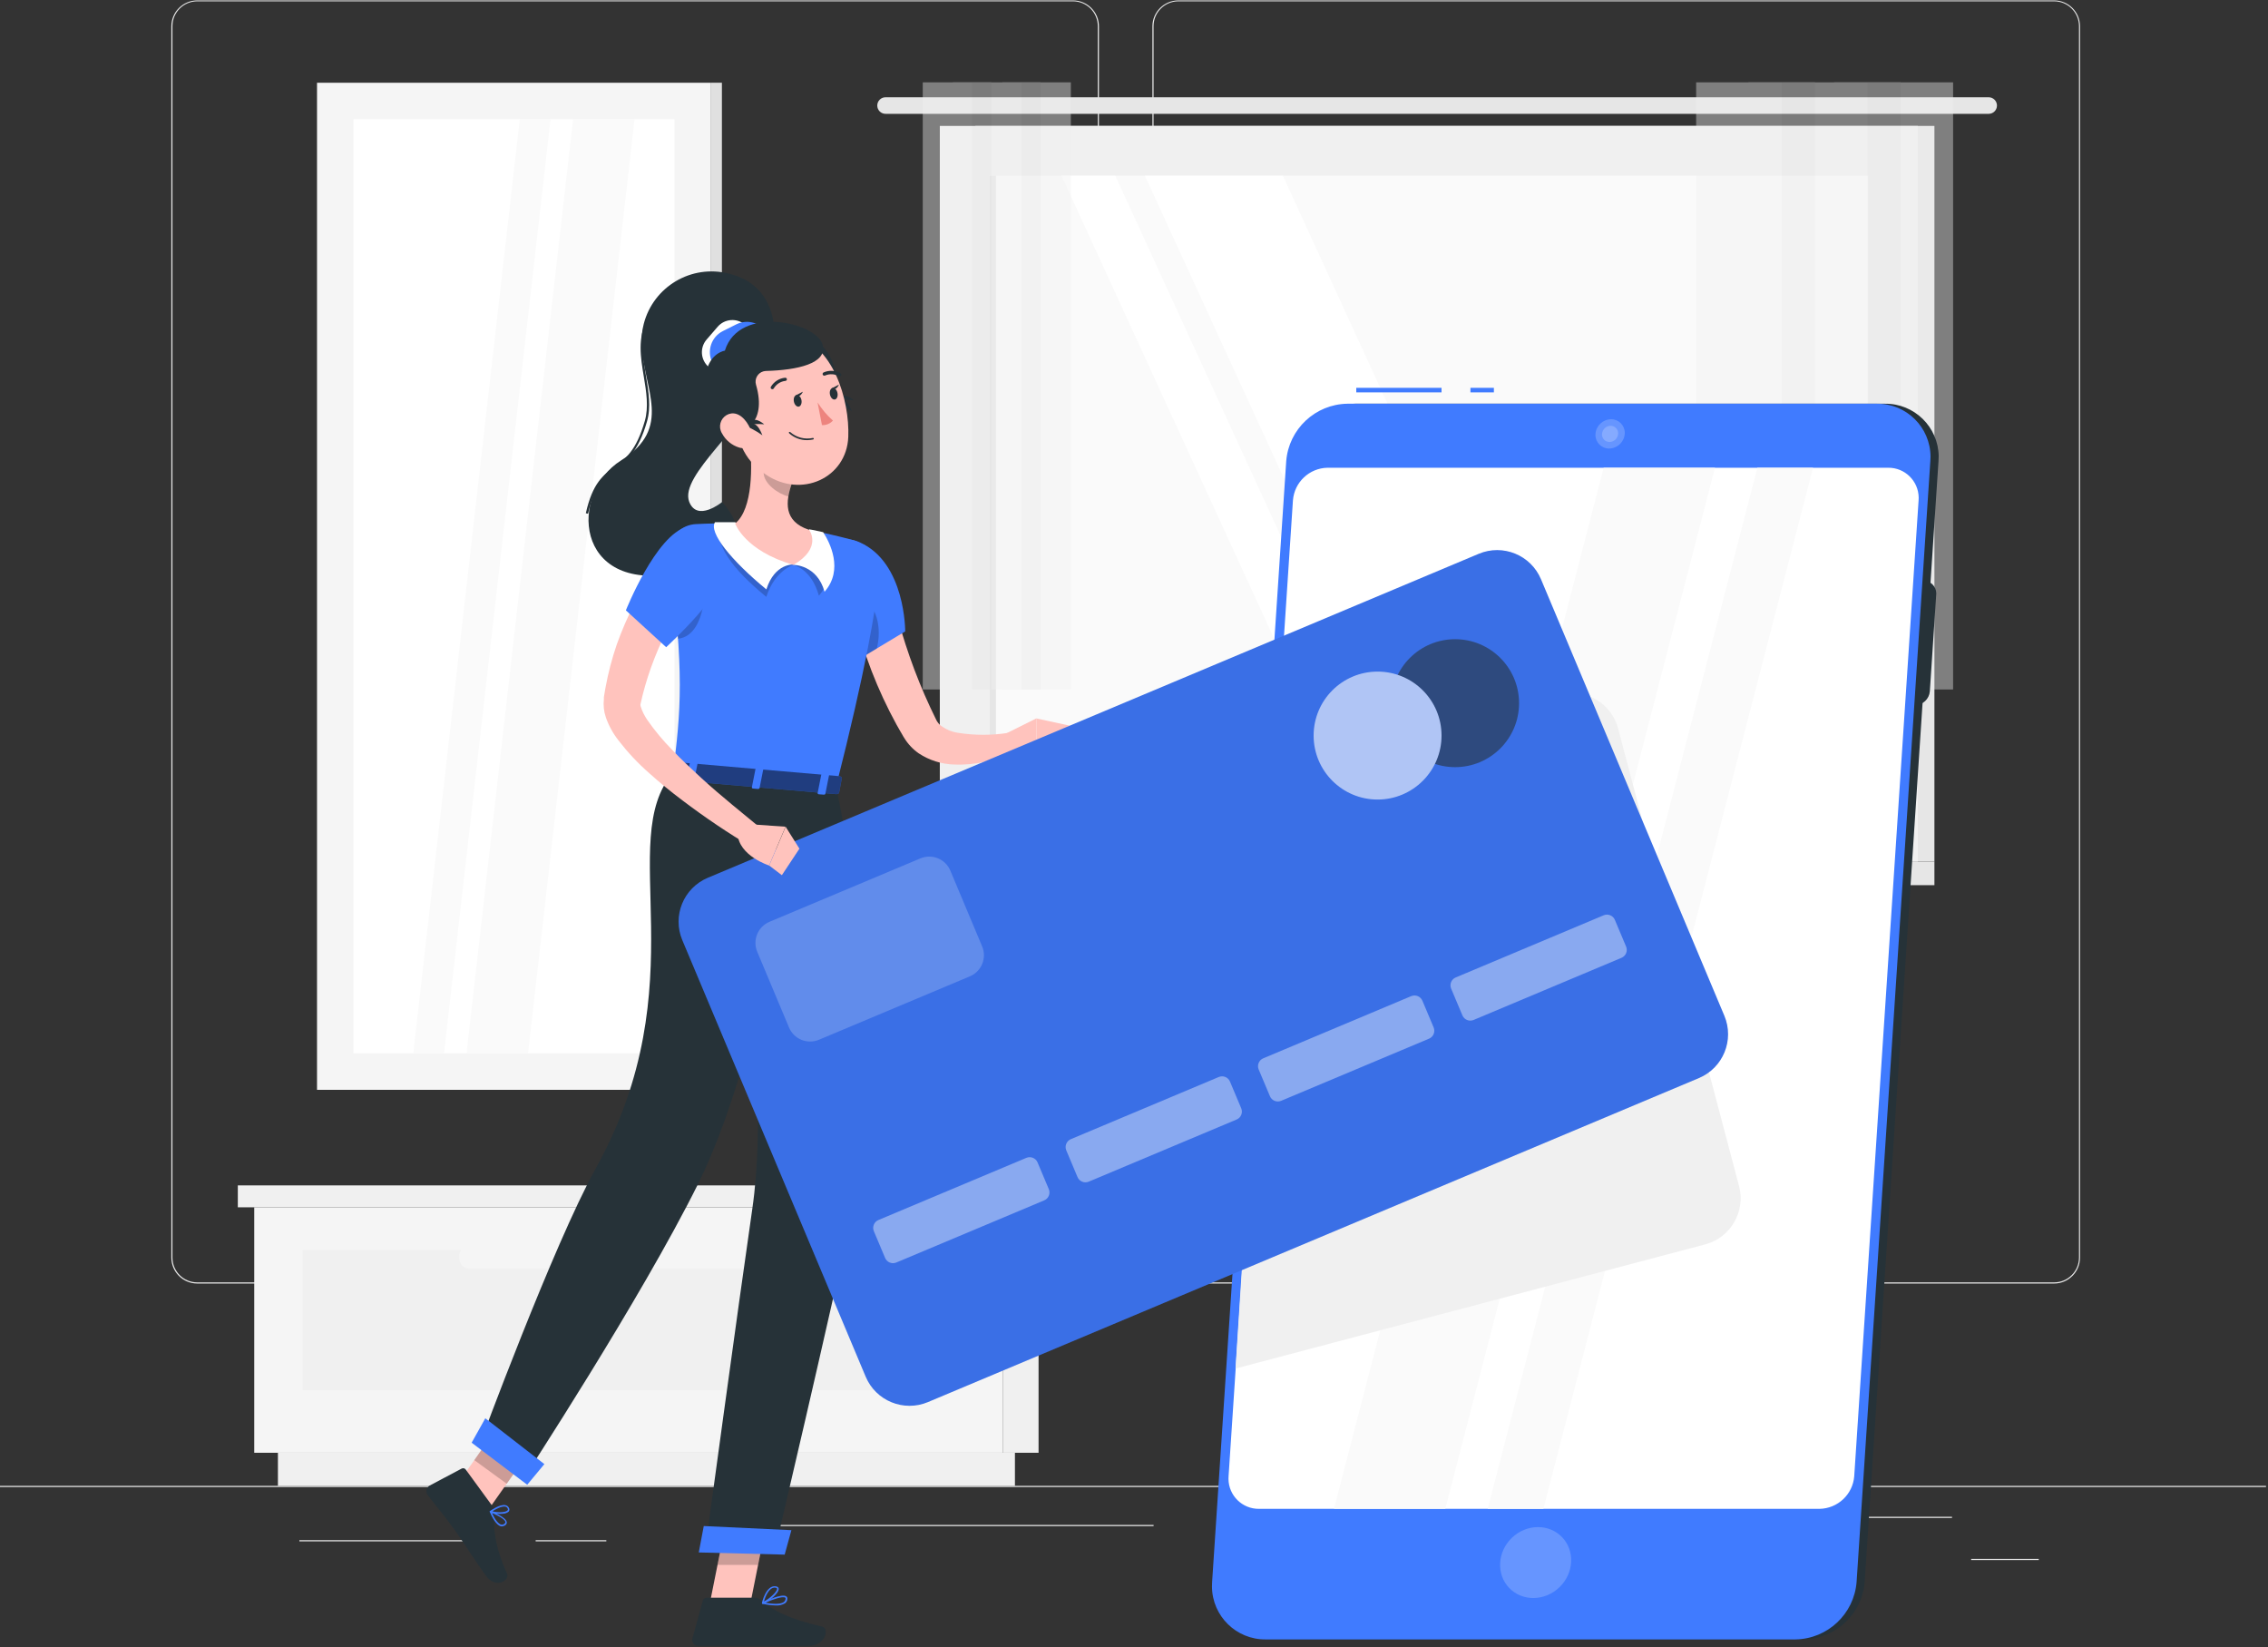 <?xml version="1.0" encoding="utf-8"?>
<!-- Generator: Adobe Illustrator 24.1.3, SVG Export Plug-In . SVG Version: 6.00 Build 0)  -->
<svg version="1.1" id="Layer_1" xmlns="http://www.w3.org/2000/svg" xmlns:xlink="http://www.w3.org/1999/xlink" x="0px" y="0px"
	 viewBox="0 0 500 363" style="enable-background:new 0 0 500 363;" xml:space="preserve">
<rect x="0" y="0" width="500" height="363" fill="#333333" stroke="none"/>
<style type="text/css">
	.st0{fill:#EBEBEB;}
	.st1{fill:#F0F0F0;}
	.st2{fill:#F5F5F5;}
	.st3{fill:#E6E6E6;}
	.st4{fill:#FAFAFA;}
	.st5{fill:#FFFFFF;}
	.st6{opacity:0.4;}
	.st7{fill:#E0E0E0;}
	.st8{fill:#263238;}
	.st9{fill:#407BFF;}
	.st10{opacity:0.2;fill:#FFFFFF;enable-background:new    ;}
	.st11{fill:#FFC3BD;}
	.st12{opacity:0.2;enable-background:new    ;}
	.st13{opacity:0.1;enable-background:new    ;}
	.st14{opacity:0.4;fill:#FFFFFF;enable-background:new    ;}
	.st15{opacity:0.6;}
	.st16{opacity:0.5;enable-background:new    ;}
	.st17{fill:#ED847E;}
</style>
<g id="freepik--background-complete--inject-81">
	<rect x="-0.44" y="327.49" class="st0" width="500" height="0.25"/>
	<rect x="434.56" y="343.58" class="st0" width="14.9" height="0.25"/>
	<rect x="322.09" y="346.3" class="st0" width="8.69" height="0.25"/>
	<rect x="396.15" y="334.3" class="st0" width="34.19" height="0.25"/>
	<rect x="66" y="339.46" class="st0" width="43.19" height="0.25"/>
	<rect x="118.09" y="339.46" class="st0" width="15.58" height="0.25"/>
	<rect x="160.64" y="336.1" class="st0" width="93.68" height="0.25"/>
	<path class="st0" d="M236.56,282.89H43.47c-3.15-0.01-5.7-2.56-5.7-5.71V5.75c0.03-3.13,2.57-5.65,5.7-5.66h193.09
		c3.15,0,5.71,2.56,5.71,5.71c0,0,0,0,0,0v271.38C242.27,280.33,239.71,282.89,236.56,282.89z M43.47,0.29
		c-3.01,0.01-5.45,2.45-5.45,5.46v271.43c0,3.01,2.44,5.45,5.45,5.46h193.09c3.01-0.01,5.45-2.45,5.46-5.46V5.75
		c-0.01-3.01-2.45-5.45-5.46-5.46H43.47z"/>
	<path class="st0" d="M452.87,282.89h-193.1c-3.15-0.01-5.7-2.56-5.71-5.71V5.75c0.03-3.13,2.58-5.65,5.71-5.66h193.1
		c3.13,0.01,5.66,2.53,5.69,5.66v271.43C458.56,280.32,456.01,282.88,452.87,282.89z M259.77,0.29c-3.01,0.01-5.45,2.45-5.46,5.46
		v271.43c0.01,3.01,2.45,5.45,5.46,5.46h193.1c3.01-0.01,5.45-2.45,5.46-5.46V5.75c-0.01-3.01-2.45-5.45-5.46-5.46H259.77z"/>
	<rect x="221.06" y="266.09" class="st1" width="7.9" height="54.1"/>
	<rect x="61.27" y="320.19" class="st1" width="162.48" height="7.3"/>
	<rect x="56.05" y="266.09" class="st2" width="165.01" height="54.1"/>
	<rect x="66.72" y="275.51" class="st1" width="143.66" height="30.9"/>
	<path class="st2" d="M173.51,279.64h-69.9c-1.31,0-2.37-1.06-2.37-2.37v-0.44c0-1.31,1.06-2.37,2.37-2.37h69.9
		c1.31,0,2.37,1.06,2.37,2.37v0.44C175.88,278.58,174.82,279.64,173.51,279.64z"/>
	<rect x="52.43" y="261.26" class="st1" width="168.63" height="4.83"/>
	<rect x="221.06" y="261.26" class="st3" width="11.69" height="4.83"/>
	<rect x="215.03" y="27.75" class="st3" width="211.43" height="162.15"/>
	<path class="st3" d="M195.24,21.44h243.18c1.01,0,1.83,0.82,1.83,1.83l0,0c-0.01,1.01-0.82,1.82-1.83,1.82H195.24
		c-1.01,0.01-1.83-0.81-1.84-1.82c0,0,0-0.01,0-0.01l0,0C193.4,22.25,194.23,21.43,195.24,21.44
		C195.24,21.44,195.24,21.44,195.24,21.44z"/>
	<rect x="207.19" y="27.75" class="st1" width="215.61" height="162.15"/>
	<polygon class="st3" points="215.03,189.9 426.46,189.9 426.46,195.09 209.63,195.09 	"/>
	<polygon class="st1" points="194.13,189.9 409.74,189.9 404.34,195.09 188.74,195.09 	"/>
	<rect x="218.16" y="38.72" class="st4" width="193.66" height="140.21"/>
	<polygon class="st5" points="347.2,178.92 282.81,38.72 252.4,38.72 316.8,178.92 	"/>
	<polygon class="st5" points="310.27,178.92 245.87,38.72 234.02,38.72 298.42,178.92 	"/>
	<rect x="218.17" y="38.72" class="st3" width="1.39" height="140.21"/>
	<g class="st6">
		<rect x="411.7" y="18.15" class="st1" width="18.88" height="133.81"/>
		<rect x="404.34" y="18.15" class="st3" width="14.71" height="133.81"/>
		<rect x="392.82" y="18.15" class="st1" width="18.88" height="133.81"/>
		<rect x="385.46" y="18.15" class="st3" width="14.71" height="133.81"/>
		<rect x="373.93" y="18.15" class="st1" width="18.88" height="133.81"/>
	</g>
	<g class="st6">
		<rect x="225.2" y="18.15" class="st1" width="10.88" height="133.81"/>
		<rect x="220.95" y="18.15" class="st3" width="8.48" height="133.81"/>
		<rect x="214.31" y="18.15" class="st1" width="10.88" height="133.81"/>
		<rect x="210.07" y="18.15" class="st3" width="8.48" height="133.81"/>
		<rect x="203.43" y="18.15" class="st1" width="10.88" height="133.81"/>
	</g>
	<rect x="69.89" y="18.24" class="st2" width="86.87" height="221.96"/>
	<rect x="156.77" y="18.23" class="st7" width="2.38" height="221.96"/>
	<rect x="77.93" y="26.28" class="st5" width="70.78" height="205.87"/>
	<polygon class="st4" points="102.85,232.15 126.34,26.28 139.89,26.28 116.41,232.15 	"/>
	<polygon class="st4" points="91.11,232.15 114.59,26.28 121.37,26.28 97.89,232.15 	"/>
</g>
<g id="freepik--Device--inject-81">
	<path class="st8" d="M397.61,361.33h-116.8c-6.47,0.07-11.78-5.12-11.85-11.59c0-0.35,0.01-0.7,0.04-1.05l16.3-247.07
		c0.57-7.05,6.4-12.52,13.47-12.64h116.79c6.47-0.06,11.77,5.13,11.84,11.6c0,0.35-0.01,0.69-0.04,1.04l-16.28,247.07
		C410.51,355.74,404.68,361.21,397.61,361.33z"/>
	<path class="st8" d="M422.2,155.42h-14.14c-1.56,0.02-2.84-1.24-2.86-2.8c0-0.08,0-0.17,0.01-0.25l1.41-21.4
		c0.16-1.68,1.57-2.98,3.26-3h14.13c1.56-0.01,2.84,1.24,2.86,2.8c0,0.07,0,0.13-0.01,0.2l-1.41,21.4
		C425.31,154.07,423.9,155.39,422.2,155.42z"/>
	<rect x="324.17" y="85.48" class="st9" width="5.17" height="1"/>
	<rect x="299" y="85.48" class="st9" width="18.8" height="1"/>
	<path class="st9" d="M395.83,361.33h-116.8c-6.48,0.06-11.78-5.14-11.84-11.61c0-0.34,0.01-0.68,0.03-1.03l16.34-247.07
		c0.57-7.05,6.4-12.52,13.47-12.64h116.8c6.47-0.03,11.74,5.2,11.77,11.67c0,0.32-0.01,0.64-0.04,0.97L409.3,348.69
		C408.73,355.74,402.9,361.21,395.83,361.33z"/>
	<path class="st5" d="M401.13,332.55H277.56c-3.68,0.04-6.69-2.91-6.73-6.59c0-0.2,0-0.39,0.02-0.59l14.19-215.1
		c0.32-4,3.61-7.1,7.62-7.18h123.6c3.68-0.04,6.69,2.91,6.73,6.59c0,0.2,0,0.39-0.02,0.59l-14.19,215.1
		C408.46,329.37,405.15,332.48,401.13,332.55z"/>
	<polygon class="st4" points="378.08,103.09 353.54,103.09 294.09,332.55 318.63,332.55 	"/>
	<polygon class="st4" points="399.7,103.09 387.43,103.09 327.98,332.55 340.25,332.55 	"/>
	<path class="st1" d="M383.4,261.45l-26.68-100.91c-1.49-5.59-7.21-8.92-12.8-7.45l-63.12,16.68l-8.42,131.86l103.57-27.37
		C381.53,272.76,384.86,267.04,383.4,261.45z"/>
	
		<ellipse transform="matrix(0.719 -0.695 0.695 0.719 -144.092 332.201)" class="st10" cx="338.55" cy="344.2" rx="8.08" ry="7.56"/>
	<path class="st10" d="M358.19,95.63c-0.14,1.81-1.64,3.2-3.45,3.23c-1.66,0-3-1.33-3.01-2.99c0-0.08,0-0.16,0.01-0.24
		c0.14-1.81,1.64-3.21,3.45-3.23c1.66,0,3,1.33,3.01,2.99C358.2,95.47,358.19,95.55,358.19,95.63z"/>
	<path class="st10" d="M356.73,95.63c-0.07,0.99-0.89,1.77-1.89,1.78c-0.91,0.01-1.65-0.71-1.67-1.61c0-0.06,0-0.11,0.01-0.17
		c0.07-0.99,0.89-1.77,1.89-1.78c0.91-0.01,1.65,0.71,1.67,1.61C356.73,95.52,356.73,95.57,356.73,95.63z"/>
</g>
<g id="freepik--Character--inject-81">
	<path class="st8" d="M168.88,83.15c3.73-9.17,2.39-20.34-8.19-22.84c-8.24-2.12-16.64,2.84-18.77,11.08
		c-0.38,1.47-0.54,2.99-0.47,4.51c0.42,10,7,18.33-4.53,25.58s-10.3,29.1,12,24.88c22.3-4.22,10.25-15.69,10.25-15.69
		s-5.47,4.46-7.23-0.08C149.71,104.71,164.56,93.88,168.88,83.15z"/>
	<path class="st8" d="M129.64,113.23l-0.49-0.11c1.49-6.67,3.83-8.39,6.3-10.21s4.81-3.55,6.7-10.11c0.89-3.09,0.33-6.51-0.22-9.81
		c-0.7-4.21-1.42-8.57,0.75-12.47l0.43,0.25c-2.08,3.74-1.37,8-0.69,12.14c0.56,3.36,1.14,6.83,0.21,10
		c-1.93,6.72-4.45,8.57-6.88,10.37S131.09,106.75,129.64,113.23z"/>
	<path class="st11" d="M197.28,133.52c0.07,0.34,0.19,0.85,0.3,1.31l0.35,1.41c0.24,0.95,0.51,1.9,0.79,2.85
		c0.57,1.89,1.18,3.8,1.84,5.68c1.32,3.78,2.83,7.5,4.52,11.13l1.26,2.63c0.21,0.47,0.52,0.89,0.89,1.25
		c1.12,0.9,2.47,1.5,3.89,1.72c3.74,0.6,7.55,0.6,11.29,0l1.35,4.25c-1.03,0.46-2.09,0.86-3.17,1.2c-1.07,0.36-2.16,0.66-3.26,0.9
		c-2.29,0.53-4.65,0.75-7,0.65c-2.77-0.08-5.46-0.93-7.77-2.45c-1.3-0.9-2.4-2.07-3.22-3.42l-0.16-0.25l-0.1-0.17l-0.2-0.36
		l-0.41-0.7l-0.81-1.42c-2.09-3.81-3.93-7.76-5.5-11.82c-0.76-2-1.51-4.09-2.12-6.2c-0.3-1-0.6-2.11-0.87-3.19s-0.51-2.1-0.73-3.38
		L197.28,133.52z"/>
	<path class="st9" d="M189.56,119.54c10.09,4.5,10,19.62,10,19.62l-10.63,6.39c0,0-8-11.84-7.4-17.22
		C182.12,122.72,183.84,117.01,189.56,119.54z"/>
	<path class="st12" d="M191.15,132.44c-2.76-2.79-5.19,0.43-7.41,4c1.52,3.16,3.26,6.21,5.19,9.13l4.36-2.62
		C194.15,139.62,193.9,135.24,191.15,132.44z"/>
	<path class="st11" d="M221.36,161.88l7.1-3.54l0.08,9.29c0,0-5.3,0.92-8.83-2.8L221.36,161.88z"/>
	<polygon class="st11" points="236.09,159.99 234.87,166.89 228.54,167.63 228.46,158.34 	"/>
	<polygon class="st11" points="156.37,353.95 165.15,354.79 169.24,334.36 160.46,333.52 	"/>
	<polygon class="st11" points="98.8,330 105.94,335.2 117.85,318.3 110.7,313.1 	"/>
	<path class="st8" d="M108.56,331.95l-5.88-8.05c-0.2-0.3-0.6-0.39-0.91-0.22l-7.05,3.74c-0.68,0.4-0.92,1.27-0.52,1.95
		c0.03,0.05,0.06,0.09,0.09,0.14c2.1,2.77,3.25,4,5.84,7.55c1.6,2.18,4.8,7.23,7,10.24s5.29,1,4.65-0.45
		c-2.9-6.51-3-10.32-2.78-13.37C109.04,332.93,108.88,332.39,108.56,331.95z"/>
	<path class="st8" d="M166.31,352.14h-10.54c-0.39,0-0.73,0.26-0.83,0.64l-2.29,8.31c-0.2,0.7,0.2,1.42,0.9,1.62
		c0.12,0.04,0.25,0.05,0.38,0.05c3.72,0,5.48,0,10.11,0h14.17c3.85,0,4.65-3.89,3.06-4.25c-7.14-1.58-11.26-3.76-13.47-5.84
		C167.38,352.31,166.85,352.12,166.31,352.14z"/>
	<polygon class="st12" points="169.24,334.37 167.13,344.9 158.18,344.9 160.46,333.53 	"/>
	<polygon class="st12" points="110.7,313.1 117.85,318.31 111.71,327.02 104.56,321.81 	"/>
	<path class="st9" d="M193.72,127.51c-0.62,6.75-2.86,20-9.41,45.89l-35.94-3.11c1.73-13.49,2.54-22.23-0.84-47.77
		c-0.44-3.4,1.96-6.52,5.36-6.96c0.14-0.02,0.28-0.03,0.42-0.04c2.59-0.14,5.67-0.23,8.76-0.11c5.47,0.08,10.92,0.55,16.32,1.41
		c3.17,0.57,6.55,1.39,9.3,2.11C191.52,119.93,194.07,123.56,193.72,127.51z"/>
	<path class="st12" d="M148.45,130c0.46,4,0.8,7.57,1,10.77c3.31-0.29,5.75-3.92,6-11.51C154.21,125.59,151.26,126.92,148.45,130z"
		/>
	<path class="st8" d="M184.31,173.4c0,0,12.16,53.8,4,91.73c-5.43,25.4-17.52,76.71-17.52,76.71l-15.33-0.39
		c0,0,7.32-53.85,10.39-75c5.25-36.22-7.9-95.29-7.9-95.29L184.31,173.4z"/>
	<path class="st12" d="M170.29,184.27l-7.67,12.09c2.31,14.33,3.78,28.79,4.39,43.3C177.79,220.36,172.68,194.48,170.29,184.27z"/>
	<polygon class="st9" points="172.99,342.64 154.05,342.16 155.15,336.34 174.47,337.25 	"/>
	<path class="st8" d="M176.45,172.83c0,0-7.13,57.05-22.6,88.2c-12.49,25.16-38.62,65.15-38.62,65.15l-9.55-7.65
		c0,0,16.34-44.23,25.62-60.94c22.77-41,4.16-72.25,17.07-87.3L176.45,172.83z"/>
	<path class="st9" d="M156.03,193.47L326,122.06c5.34-2.24,11.48,0.27,13.72,5.6l40.43,96.22c2.24,5.34-0.27,11.48-5.6,13.72
		l-169.98,71.42c-5.34,2.24-11.48-0.27-13.72-5.6l-40.43-96.22C148.18,201.86,150.69,195.72,156.03,193.47z"/>
	<path class="st13" d="M156.03,193.47L326,122.06c5.34-2.24,11.48,0.27,13.72,5.6l40.43,96.22c2.24,5.34-0.27,11.48-5.6,13.72
		l-169.98,71.42c-5.34,2.24-11.48-0.27-13.72-5.6l-40.43-96.22C148.18,201.86,150.69,195.72,156.03,193.47z"/>
	<path class="st10" d="M169.63,203.17l33.28-13.98c2.57-1.08,5.52,0.13,6.6,2.69l7.01,16.7c1.08,2.57-0.13,5.52-2.69,6.6
		l-33.28,13.98c-2.57,1.08-5.52-0.13-6.6-2.69l-7.01-16.7C165.86,207.21,167.07,204.25,169.63,203.17z"/>
	<path class="st14" d="M193.66,268.89l32.61-13.7c0.96-0.4,2.07,0.05,2.47,1.01l2.48,5.89c0.4,0.96-0.05,2.07-1.01,2.47l-32.61,13.7
		c-0.96,0.4-2.07-0.05-2.47-1.01l-2.48-5.89C192.24,270.4,192.7,269.29,193.66,268.89z"/>
	<path class="st14" d="M236.08,251.07l32.61-13.7c0.96-0.4,2.07,0.05,2.47,1.01l2.48,5.89c0.4,0.96-0.05,2.07-1.01,2.47l-32.61,13.7
		c-0.96,0.4-2.07-0.05-2.47-1.01l-2.48-5.89C234.67,252.58,235.12,251.47,236.08,251.07z"/>
	<path class="st14" d="M278.5,233.25l32.61-13.7c0.96-0.4,2.07,0.05,2.47,1.01l2.48,5.89c0.4,0.96-0.05,2.07-1.01,2.47l-32.61,13.7
		c-0.96,0.4-2.07-0.05-2.47-1.01l-2.48-5.89C277.08,234.76,277.54,233.65,278.5,233.25z"/>
	<path class="st14" d="M320.93,215.43l32.61-13.7c0.96-0.4,2.07,0.05,2.47,1.01l2.48,5.89c0.4,0.96-0.05,2.07-1.01,2.47l-32.61,13.7
		c-0.96,0.4-2.07-0.05-2.47-1.01l-2.48-5.89C319.51,216.94,319.96,215.83,320.93,215.43z"/>
	<g class="st15">
		<circle class="st8" cx="320.79" cy="154.98" r="14.1"/>
		<circle class="st5" cx="303.7" cy="162.12" r="14.1"/>
	</g>
	<polygon class="st9" points="116.23,327.24 103.98,317.97 106.99,312.59 120.01,322.69 	"/>
	<path class="st9" d="M148.01,168.14l-1.9,3.08c-0.15,0.23,0.13,0.52,0.54,0.55l37.7,3.26c0.32,0,0.6-0.11,0.64-0.31l0.6-3.19
		c0.05-0.22-0.22-0.43-0.57-0.46l-36.4-3.15C148.39,167.88,148.16,167.96,148.01,168.14z"/>
	<path class="st16" d="M148.01,168.14l-1.9,3.08c-0.15,0.23,0.13,0.52,0.54,0.55l37.7,3.26c0.32,0,0.6-0.11,0.64-0.31l0.6-3.19
		c0.05-0.22-0.22-0.43-0.57-0.46l-36.4-3.15C148.39,167.88,148.16,167.96,148.01,168.14z"/>
	<path class="st9" d="M152.56,172.63l-1-0.08c-0.19,0-0.33-0.13-0.31-0.25l0.82-4.14c0-0.13,0.2-0.21,0.4-0.19l1,0.08
		c0.2,0,0.34,0.13,0.31,0.25l-0.82,4.14C152.92,172.56,152.74,172.65,152.56,172.63z"/>
	<path class="st9" d="M181.56,175.14l-1-0.08c-0.19,0-0.33-0.13-0.31-0.25l0.82-4.14c0.07-0.15,0.24-0.23,0.4-0.19l1,0.08
		c0.2,0,0.34,0.13,0.31,0.25l-0.82,4.14C181.95,175.09,181.77,175.16,181.56,175.14z"/>
	<path class="st9" d="M167.06,173.89l-1-0.09c-0.2,0-0.34-0.13-0.31-0.25l0.82-4.14c0-0.12,0.2-0.21,0.39-0.19l1,0.09
		c0.19,0,0.33,0.13,0.31,0.25l-0.82,4.14C167.43,173.82,167.26,173.9,167.06,173.89z"/>
	<path class="st9" d="M110.8,336.4c-0.11,0.02-0.23,0.02-0.34,0c-1.09-0.22-2-2.07-2.48-3.15c-0.04-0.06-0.04-0.13,0-0.19
		c0.05-0.04,0.13-0.04,0.18,0c0.34,0.12,3.32,1.27,3.55,2.36c0.06,0.24-0.03,0.49-0.22,0.65C111.3,336.25,111.06,336.36,110.8,336.4
		z M108.47,333.48c0.68,1.49,1.44,2.44,2.06,2.56c0.28,0.04,0.57-0.06,0.76-0.28c0.1-0.08,0.15-0.21,0.12-0.33
		C111.27,334.76,109.5,333.9,108.47,333.48L108.47,333.48z"/>
	<path class="st9" d="M110.89,333.62c-0.95,0.12-1.92,0.02-2.82-0.3c-0.06-0.03-0.09-0.08-0.1-0.14c-0.01-0.06,0.02-0.12,0.07-0.16
		c0.09-0.06,2.15-1.56,3.39-1.28c0.31,0.06,0.58,0.25,0.73,0.53c0.2,0.26,0.2,0.62,0,0.88C111.8,333.45,111.35,333.61,110.89,333.62
		z M108.56,333.09c1,0.29,2.87,0.31,3.33-0.2c0.08-0.08,0.15-0.21,0-0.47c-0.1-0.19-0.28-0.32-0.49-0.36
		C110.56,331.89,109.12,332.72,108.56,333.09z"/>
	<path class="st9" d="M170.99,353.84c-0.97-0.02-1.93-0.15-2.88-0.36c-0.09-0.04-0.13-0.15-0.09-0.24c0.02-0.04,0.05-0.07,0.09-0.09
		c0.44-0.21,4.26-2,5.22-1.32c0.18,0.12,0.28,0.33,0.25,0.54c0,0.4-0.2,0.77-0.52,1C172.43,353.74,171.71,353.9,170.99,353.84z
		 M168.71,353.24c1.14,0.21,3.24,0.49,4.1-0.16c0.23-0.18,0.36-0.44,0.38-0.73c0-0.14,0-0.2-0.09-0.23
		C172.56,351.75,170.3,352.54,168.71,353.24z"/>
	<path class="st9" d="M168.15,353.48c-0.04,0.01-0.07,0.01-0.11,0c-0.05-0.04-0.08-0.11-0.06-0.17c0-0.17,0.9-3.94,3-3.7
		c0.52,0.07,0.66,0.32,0.69,0.53c0.13,1-2.28,2.9-3.44,3.37L168.15,353.48z M170.77,349.91c-1.33,0-2.1,2.2-2.36,3.08
		c1.25-0.66,3-2.23,2.89-2.84c0-0.05,0-0.19-0.39-0.23L170.77,349.91z"/>
	<path class="st11" d="M152.35,130.18l-0.53,0.75l-0.58,0.85c-0.39,0.58-0.78,1.17-1.15,1.78c-0.76,1.2-1.45,2.45-2.15,3.7
		c-1.38,2.51-2.6,5.12-3.64,7.79c-1.05,2.66-1.93,5.38-2.63,8.15l-0.47,2c0-0.06-0.06,0.15,0.05,0.53c0.34,1.07,0.85,2.08,1.49,3
		c1.62,2.32,3.43,4.5,5.42,6.51c2,2.12,4.22,4.17,6.43,6.21s4.53,4,6.85,5.93s4.69,3.88,7,5.76l-2.5,3.69
		c-5.36-3.18-10.53-6.66-15.49-10.42c-2.5-1.88-4.95-3.86-7.32-6c-2.49-2.18-4.75-4.59-6.77-7.21c-1.21-1.54-2.16-3.26-2.8-5.11
		c-0.44-1.29-0.58-2.65-0.43-4v-0.28v-0.15l0.05-0.3l0.1-0.61l0.21-1.21c0.59-3.22,1.42-6.39,2.48-9.49c1.1-3.08,2.4-6.09,3.89-9
		c0.75-1.46,1.57-2.87,2.45-4.26c0.43-0.7,0.88-1.39,1.35-2.08l0.74-1c0.26-0.35,0.48-0.66,0.83-1.09L152.35,130.18z"/>
	<path class="st9" d="M151.46,116.09c-6.86,1.8-13.48,18.43-13.48,18.43l8.88,8.12c0,0,13.95-12.72,13.48-18.46
		C159.95,119.3,156.97,114.63,151.46,116.09z"/>
	<path class="st12" d="M162.07,115.09c-1.26,0.26-2.54,0.37-3.82,0.35c-0.27,4.94,2.9,9.71,10.69,16.11c1.87-5.83,6-7.09,6-7.09
		L162.07,115.09z"/>
	<path class="st12" d="M178.39,116.66c0,0,0.91,0.13,3.08,0.63c1.45,2.23,3.33,9.1-0.94,14c-1.66-6-5.62-6.76-5.62-6.76
		L178.39,116.66z"/>
	<path class="st5" d="M162.07,115.09c0,0-2,0-4.44,0c-1.45,2.23,3.54,8.41,11.32,14.81c1.87-5.83,6-5.48,6-5.48L162.07,115.09z"/>
	<path class="st5" d="M178.39,116.66c0,0,0.91,0.13,3.08,0.63c1.45,2.23,4.58,8.27,0.31,13.13c-1.66-6-6.87-5.92-6.87-5.92
		L178.39,116.66z"/>
	<path class="st11" d="M165.28,97.14c0.58,5.34,0.77,15-3.21,18.24c0,0,2.07,6,12.84,9.12c6.48-3.74,3.48-7.71,3.48-7.71
		c-5.73-1.9-5.2-6.23-3.83-10.23L165.28,97.14z"/>
	<path class="st12" d="M169.06,100.99l5.5,5.57c-0.34,0.93-0.59,1.88-0.76,2.85c-2.21-0.51-5.41-2.81-5.44-5.17
		C168.4,103.12,168.63,102.02,169.06,100.99z"/>
	<path class="st8" d="M177.44,75.8c1.75-1.93,5.22,0.53,6.5,5.26c1.92,7-3.2,7.5-5.88,4S175.98,77.41,177.44,75.8z"/>
	<path class="st8" d="M182.86,88.09c1.76,0.61,3.42,1.46,4.93,2.54C186.92,88.51,186.14,87.22,182.86,88.09z"/>
	<path class="st8" d="M183.87,88.42c1.42-0.28,2.88-0.36,4.32-0.24C186.77,87.09,185.74,86.55,183.87,88.42z"/>
	<path class="st11" d="M160.56,88.8c2.23,8.53,3,12.19,8.22,15.76c7.87,5.38,17.86,0.78,18.23-8.25c0.33-8.12-3.37-20.7-12.5-22.48
		c-6.49-1.32-12.83,2.88-14.15,9.37C159.98,85.05,160.05,86.97,160.56,88.8z"/>
	<path class="st5" d="M164.68,77.55l-2.47,2.87c-1.54,1.76-4.22,1.96-6,0.44l0,0c-1.77-1.54-1.97-4.21-0.45-6l2.47-2.86
		c1.54-1.76,4.21-1.96,6-0.45l0,0C165.99,73.09,166.19,75.76,164.68,77.55z"/>
	<path class="st9" d="M166.96,80.75l-3,1.5c-2.56,1.26-5.66,0.21-6.93-2.35l0,0c-1.26-2.57-0.21-5.67,2.35-6.94l3-1.5
		c2.57-1.25,5.67-0.2,6.94,2.36l0,0C170.57,76.38,169.52,79.48,166.96,80.75z"/>
	<path class="st8" d="M163.12,95.18c0,0,6.16-1.41,3.54-10.42c-0.35-1.25,0.38-2.56,1.63-2.91c0.19-0.05,0.39-0.08,0.59-0.09
		c6.94-0.19,13.43-1.64,12.51-5.66c-1.15-5.08-18.44-9-21.58,1.17C153.68,78.7,153.45,90.78,163.12,95.18z"/>
	<path class="st8" d="M163.15,93.4c1.76,0.61,3.42,1.46,4.93,2.54C167.21,93.84,166.43,92.55,163.15,93.4z"/>
	<path class="st8" d="M164.16,93.75c1.42-0.28,2.88-0.36,4.32-0.24C167.07,92.44,166.04,91.89,164.16,93.75z"/>
	<path class="st11" d="M159.16,95.5c0.8,1.51,2.16,2.64,3.79,3.14c2.17,0.65,3.29-1.27,2.73-3.34c-0.51-1.86-2.25-4.43-4.44-4.18
		c-1.59,0.22-2.69,1.68-2.48,3.27C158.82,94.78,158.95,95.16,159.16,95.5z"/>
	<path class="st8" d="M175.02,88.51c0.14,0.7,0.63,1.2,1.08,1.11s0.72-0.74,0.59-1.44s-0.63-1.2-1.09-1.11S174.88,87.8,175.02,88.51
		z"/>
	<path class="st8" d="M182.97,86.94c0.14,0.71,0.62,1.2,1.08,1.11s0.72-0.73,0.58-1.43s-0.62-1.2-1.08-1.11
		S182.83,86.24,182.97,86.94z"/>
	<path class="st8" d="M183.36,85.59l1.59-0.82C184.95,84.77,184.34,86.26,183.36,85.59z"/>
	<path class="st17" d="M180.24,88.7c0.94,1.48,2.08,2.83,3.39,4c-0.62,0.68-1.5,1.04-2.42,1L180.24,88.7z"/>
	<path class="st8" d="M177.96,97.01c-1.48,0.02-2.91-0.53-4-1.53c-0.07-0.07-0.07-0.18,0-0.25c0.07-0.07,0.18-0.07,0.25,0
		c1.37,1.2,3.22,1.68,5,1.29c0.09-0.02,0.18,0.05,0.2,0.14s-0.05,0.18-0.14,0.2C178.84,96.95,178.4,97,177.96,97.01z"/>
	<path class="st8" d="M170.25,85.78c-0.06,0-0.12-0.02-0.18-0.05c-0.17-0.1-0.22-0.31-0.12-0.48c0.67-1.14,1.85-1.89,3.17-2
		c0.19,0,0.35,0.15,0.36,0.34c0.01,0.19-0.15,0.35-0.34,0.36c0,0,0,0,0,0c-1.09,0.12-2.05,0.76-2.59,1.71
		C170.47,85.74,170.36,85.79,170.25,85.78z"/>
	<path class="st8" d="M185.18,82.96c-0.06,0.01-0.11,0.01-0.17,0c-0.95-0.56-2.1-0.63-3.11-0.2c-0.19,0.09-0.41,0.02-0.51-0.16
		c-0.09-0.19-0.02-0.41,0.17-0.51c1.22-0.55,2.62-0.47,3.77,0.21c0.16,0.09,0.23,0.3,0.13,0.46c0,0,0,0.01,0,0.01
		C185.41,82.88,185.3,82.95,185.18,82.96z"/>
	<path class="st11" d="M165.17,181.65l8,0.56l-3.61,8.55c0,0-6.68-2.11-6.95-7L165.17,181.65z"/>
	<polygon class="st11" points="176.24,187.05 172.37,192.89 169.57,190.76 173.2,182.21 	"/>
	<path class="st8" d="M175.41,87.15l1.59-0.82C177,86.33,176.39,87.82,175.41,87.15z"/>
</g>
</svg>
